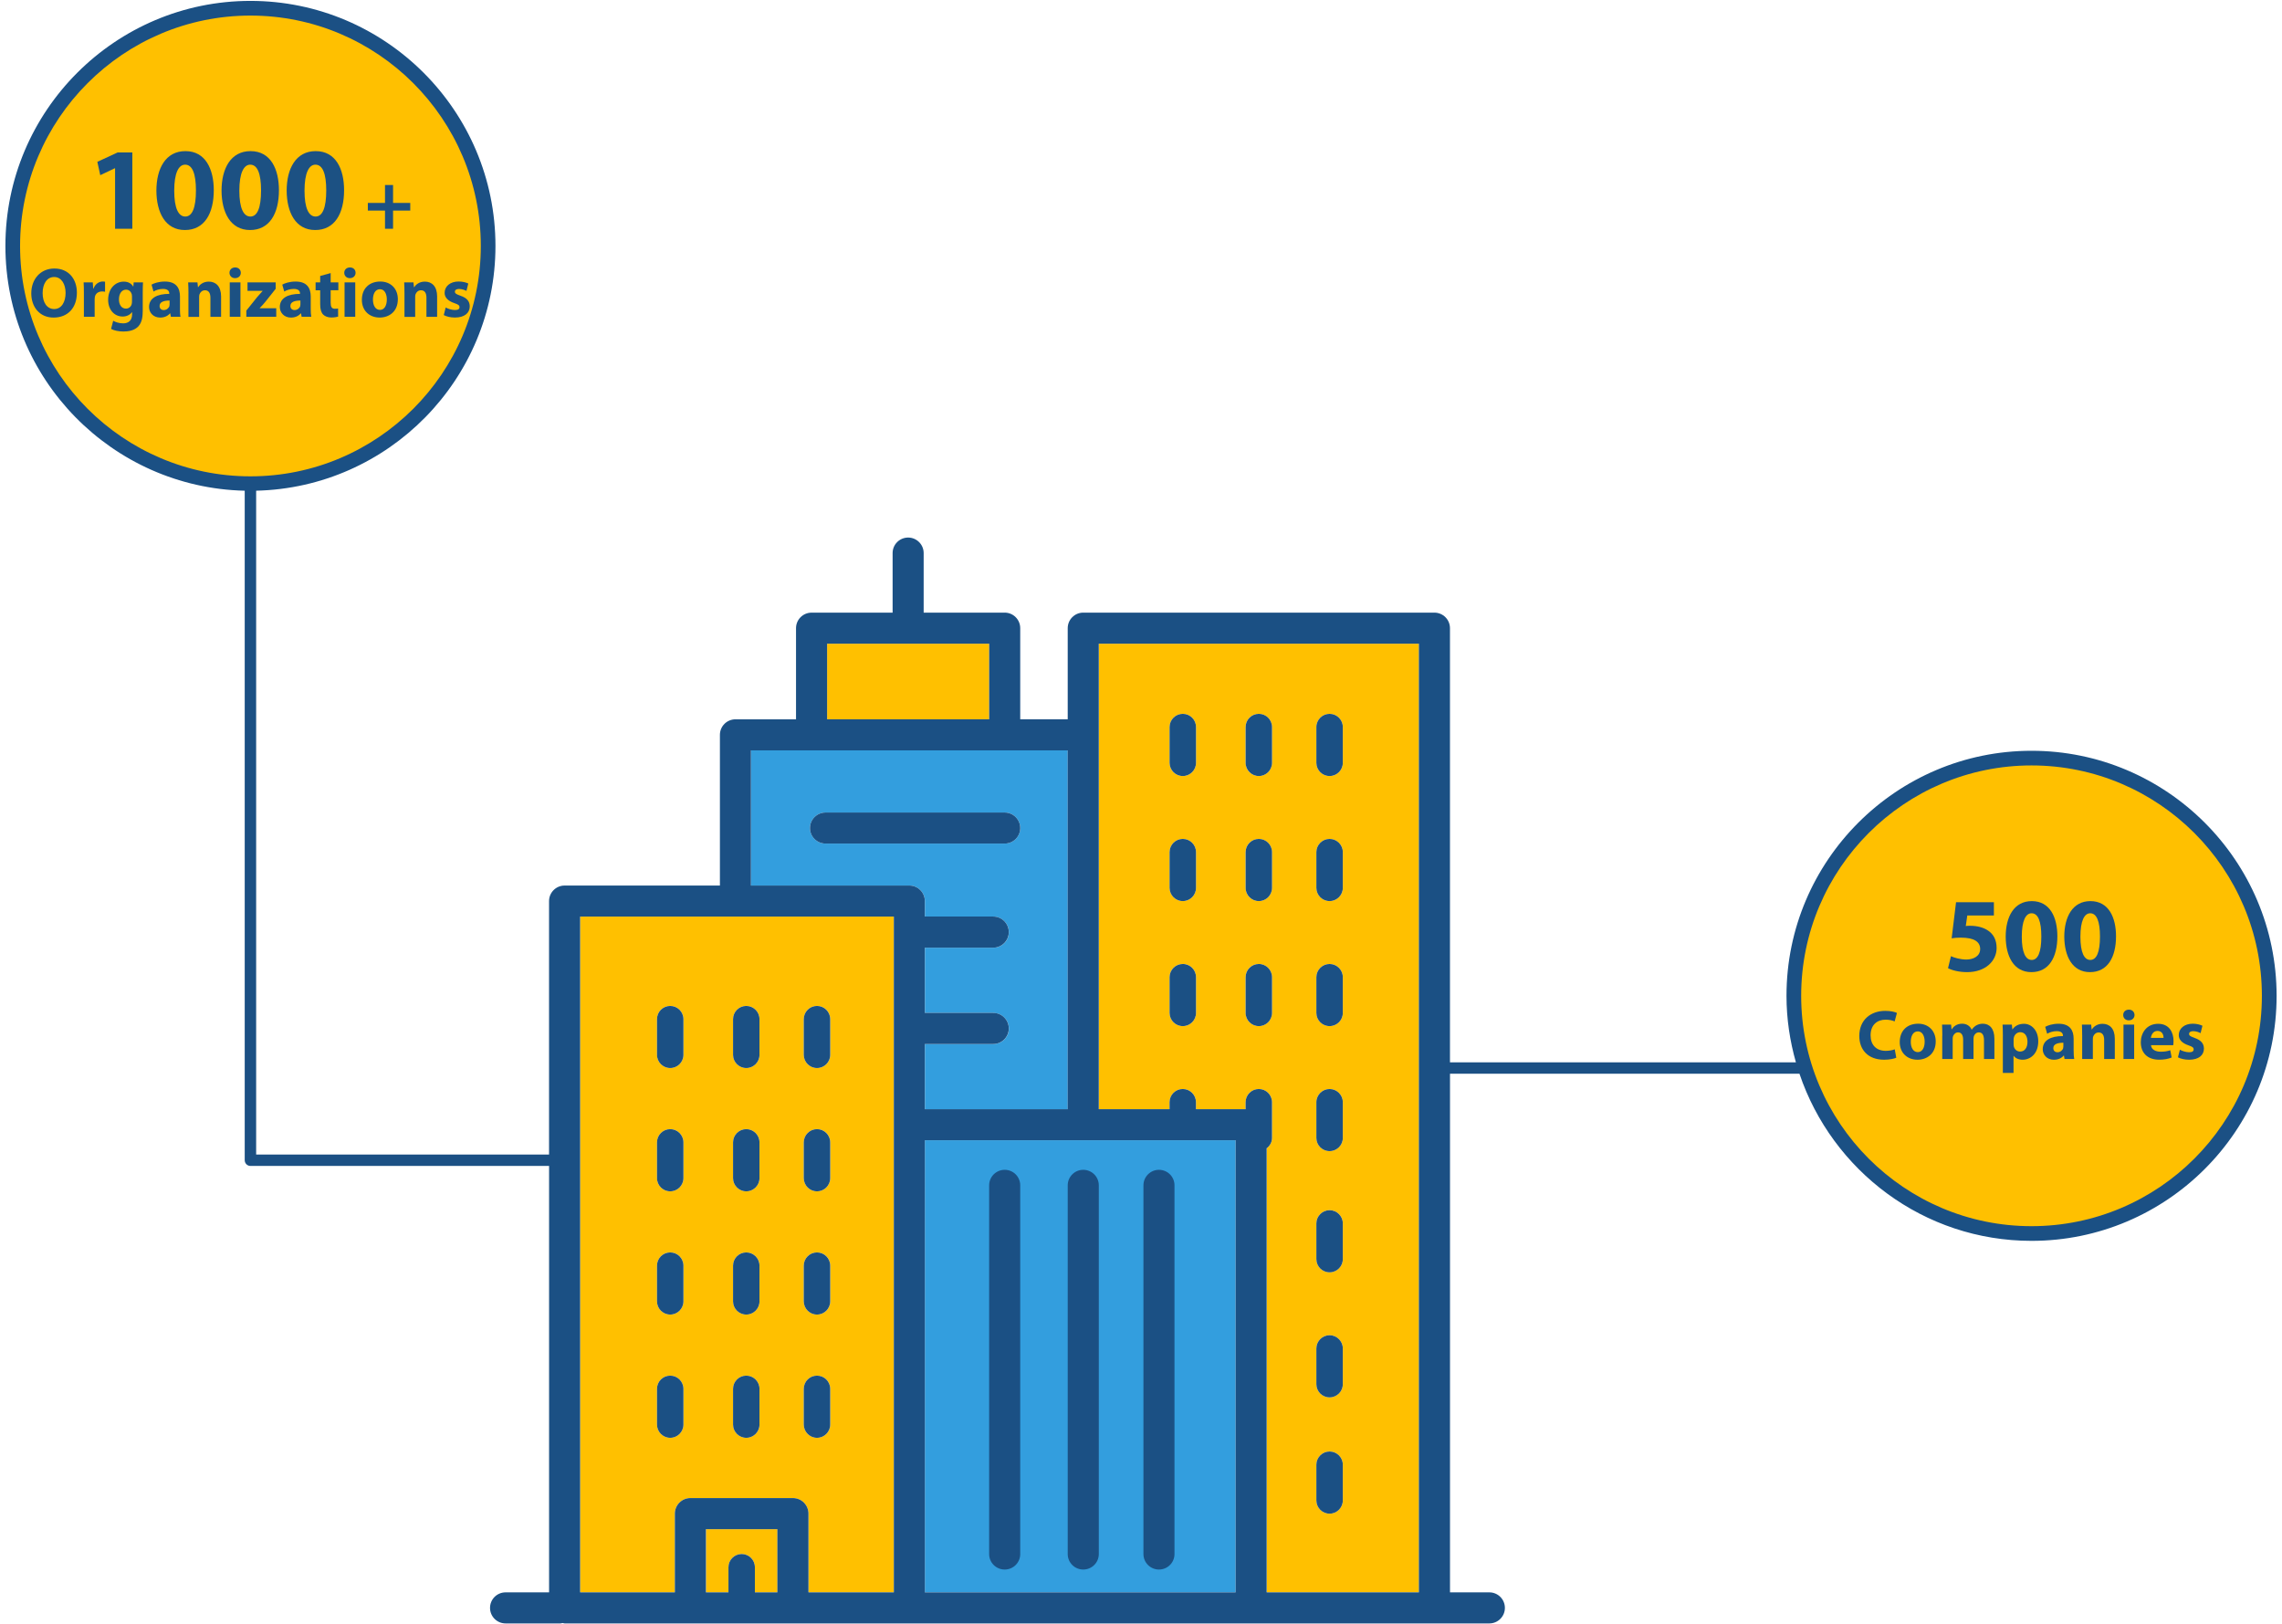 <?xml version="1.0" encoding="utf-8"?>
<!-- Generator: Adobe Illustrator 15.0.0, SVG Export Plug-In . SVG Version: 6.00 Build 0)  -->
<!DOCTYPE svg PUBLIC "-//W3C//DTD SVG 1.1//EN" "http://www.w3.org/Graphics/SVG/1.1/DTD/svg11.dtd">
<svg version="1.1" id="Layer_1" xmlns="http://www.w3.org/2000/svg" xmlns:xlink="http://www.w3.org/1999/xlink" x="0px" y="0px"
	 width="140.5px" height="100px" viewBox="0 0 140.5 100" enable-background="new 0 0 140.5 100" xml:space="preserve">
<g>
	<g>
		<rect x="56.943" y="70.198" fill="#339EDE" width="19.133" height="27.833"/>
		<path fill="#FFC000" d="M35.717,98.031h5.833v-4.845c0-0.53,0.428-0.959,0.957-0.959h6.312c0.527,0,0.957,0.429,0.957,0.959v4.845
			h5.257V69.245V56.429H35.717V98.031z M49.489,62.742c0-0.45,0.364-0.813,0.814-0.813c0.449,0,0.814,0.363,0.814,0.813v2.199
			c0,0.446-0.365,0.811-0.814,0.811c-0.449,0-0.814-0.364-0.814-0.811V62.742z M49.489,70.327c0-0.448,0.364-0.814,0.814-0.814
			c0.449,0,0.814,0.366,0.814,0.814v2.201c0,0.45-0.365,0.813-0.814,0.813c-0.449,0-0.814-0.363-0.814-0.813V70.327z M49.489,77.917
			c0-0.451,0.364-0.814,0.814-0.814c0.449,0,0.814,0.363,0.814,0.814v2.198c0,0.448-0.365,0.813-0.814,0.813
			c-0.449,0-0.814-0.365-0.814-0.813V77.917z M49.489,85.501c0-0.448,0.364-0.812,0.814-0.812c0.449,0,0.814,0.363,0.814,0.812
			v2.201c0,0.448-0.365,0.813-0.814,0.813c-0.449,0-0.814-0.365-0.814-0.813V85.501z M45.133,62.742c0-0.45,0.363-0.813,0.813-0.813
			c0.449,0,0.814,0.363,0.814,0.813v2.199c0,0.446-0.365,0.811-0.814,0.811c-0.449,0-0.813-0.364-0.813-0.811V62.742z
			 M45.133,70.327c0-0.448,0.363-0.814,0.813-0.814c0.449,0,0.814,0.366,0.814,0.814v2.201c0,0.45-0.365,0.813-0.814,0.813
			c-0.449,0-0.813-0.363-0.813-0.813V70.327z M45.133,77.917c0-0.451,0.363-0.814,0.813-0.814c0.449,0,0.814,0.363,0.814,0.814
			v2.198c0,0.448-0.365,0.813-0.814,0.813c-0.449,0-0.813-0.365-0.813-0.813V77.917z M45.133,85.501
			c0-0.448,0.363-0.812,0.813-0.812c0.449,0,0.814,0.363,0.814,0.812v2.201c0,0.448-0.365,0.813-0.814,0.813
			c-0.449,0-0.813-0.365-0.813-0.813V85.501z M40.452,62.742c0-0.45,0.364-0.813,0.813-0.813c0.45,0,0.814,0.363,0.814,0.813v2.199
			c0,0.446-0.364,0.811-0.814,0.811c-0.449,0-0.813-0.364-0.813-0.811V62.742z M40.452,70.327c0-0.448,0.364-0.814,0.813-0.814
			c0.45,0,0.814,0.366,0.814,0.814v2.201c0,0.45-0.364,0.813-0.814,0.813c-0.449,0-0.813-0.363-0.813-0.813V70.327z M40.452,77.917
			c0-0.451,0.364-0.814,0.813-0.814c0.45,0,0.814,0.363,0.814,0.814v2.198c0,0.448-0.364,0.813-0.814,0.813
			c-0.449,0-0.813-0.365-0.813-0.813V77.917z M40.452,85.501c0-0.448,0.364-0.812,0.813-0.812c0.45,0,0.814,0.363,0.814,0.812v2.201
			c0,0.448-0.364,0.813-0.814,0.813c-0.449,0-0.813-0.365-0.813-0.813V85.501z"/>
		<path fill="#339EDE" d="M46.238,54.517h9.75c0.529,0,0.957,0.429,0.957,0.956v0.956h4.211c0.529,0,0.959,0.429,0.959,0.957
			c0,0.527-0.428,0.958-0.959,0.958h-4.211v4.015h4.211c0.529,0,0.959,0.431,0.959,0.958c0,0.529-0.428,0.958-0.959,0.958h-4.211
			v4.015h8.795V46.195H46.238V54.517z M50.827,50.022h11.032c0.527,0,0.955,0.427,0.955,0.957c0,0.528-0.428,0.954-0.955,0.954
			H50.827c-0.528,0-0.957-0.426-0.957-0.954C49.871,50.449,50.299,50.022,50.827,50.022z"/>
		<path fill="#FFC000" d="M67.652,68.287h4.357v-0.429c0-0.451,0.363-0.814,0.814-0.814c0.449,0,0.813,0.363,0.813,0.814v0.429
			h3.057v-0.429c0-0.451,0.363-0.814,0.814-0.814c0.447,0,0.811,0.363,0.811,0.814v2.196c0,0.266-0.135,0.49-0.33,0.637v27.34h9.373
			V39.628H67.652V68.287z M81.047,44.761c0-0.449,0.367-0.814,0.814-0.814c0.449,0,0.814,0.364,0.814,0.814v2.2
			c0,0.449-0.365,0.814-0.814,0.814c-0.447,0-0.814-0.364-0.814-0.814V44.761z M81.047,52.46c0-0.448,0.367-0.813,0.814-0.813
			c0.449,0,0.814,0.365,0.814,0.813v2.198c0,0.451-0.365,0.814-0.814,0.814c-0.447,0-0.814-0.363-0.814-0.814V52.46z M81.047,60.159
			c0-0.448,0.367-0.814,0.814-0.814c0.449,0,0.814,0.366,0.814,0.814v2.198c0,0.451-0.365,0.813-0.814,0.813
			c-0.447,0-0.814-0.362-0.814-0.813V60.159z M81.047,67.858c0-0.451,0.367-0.814,0.814-0.814c0.449,0,0.814,0.363,0.814,0.814
			v2.196c0,0.448-0.365,0.812-0.814,0.812c-0.447,0-0.814-0.363-0.814-0.812V67.858z M81.047,75.316
			c0-0.448,0.367-0.813,0.814-0.813c0.449,0,0.814,0.365,0.814,0.813v2.197c0,0.45-0.365,0.813-0.814,0.813
			c-0.447,0-0.814-0.363-0.814-0.813V75.316z M81.047,83.016c0-0.448,0.367-0.814,0.814-0.814c0.449,0,0.814,0.366,0.814,0.814
			v2.198c0,0.449-0.365,0.814-0.814,0.814c-0.447,0-0.814-0.365-0.814-0.814V83.016z M81.047,90.171
			c0-0.446,0.367-0.812,0.814-0.812c0.449,0,0.814,0.365,0.814,0.812v2.198c0,0.451-0.365,0.817-0.814,0.817
			c-0.447,0-0.814-0.366-0.814-0.817V90.171z M76.691,44.761c0-0.449,0.365-0.814,0.814-0.814c0.447,0,0.811,0.364,0.811,0.814v2.2
			c0,0.449-0.363,0.814-0.811,0.814c-0.449,0-0.814-0.364-0.814-0.814V44.761z M76.691,52.46c0-0.448,0.365-0.813,0.814-0.813
			c0.447,0,0.811,0.365,0.811,0.813v2.198c0,0.451-0.363,0.814-0.811,0.814c-0.449,0-0.814-0.363-0.814-0.814V52.46z M76.691,60.159
			c0-0.448,0.365-0.814,0.814-0.814c0.447,0,0.811,0.366,0.811,0.814v2.198c0,0.451-0.363,0.813-0.811,0.813
			c-0.449,0-0.814-0.362-0.814-0.813V60.159z M72.01,44.761c0-0.449,0.363-0.814,0.814-0.814c0.449,0,0.813,0.364,0.813,0.814v2.2
			c0,0.449-0.363,0.814-0.813,0.814c-0.451,0-0.814-0.364-0.814-0.814V44.761z M72.01,52.46c0-0.448,0.363-0.813,0.814-0.813
			c0.449,0,0.813,0.365,0.813,0.813v2.198c0,0.451-0.363,0.814-0.813,0.814c-0.451,0-0.814-0.363-0.814-0.814V52.46z M72.01,60.159
			c0-0.448,0.363-0.814,0.814-0.814c0.449,0,0.813,0.366,0.813,0.814v2.198c0,0.451-0.363,0.813-0.813,0.813
			c-0.451,0-0.814-0.362-0.814-0.813V60.159z"/>
		<rect x="50.924" y="39.628" fill="#FFC000" width="9.979" height="4.655"/>
		<path fill="#FFC000" d="M43.464,98.031h1.387v-1.547c0-0.448,0.364-0.812,0.814-0.812c0.449,0,0.813,0.363,0.813,0.812v1.547
			h1.388v-3.89h-4.399v3.89H43.464z"/>
	</g>
	<g>
		<circle fill="#FFC000" cx="125.078" cy="61.306" r="14.633"/>
		<g>
			<path fill="#1C5183" d="M122.762,56.36h-1.639l-0.092,0.649c0.092-0.014,0.168-0.014,0.273-0.014
				c0.402,0,0.818,0.093,1.113,0.306c0.318,0.216,0.512,0.565,0.512,1.063c0,0.788-0.676,1.484-1.814,1.484
				c-0.516,0-0.941-0.117-1.178-0.243l0.182-0.739c0.182,0.088,0.568,0.207,0.949,0.207c0.41,0,0.848-0.195,0.848-0.646
				c0-0.435-0.346-0.702-1.191-0.702c-0.234,0-0.396,0.015-0.564,0.041l0.27-2.221h2.33v0.814H122.762z"/>
			<path fill="#1C5183" d="M126.67,57.641c0,1.303-0.523,2.207-1.6,2.207c-1.094,0-1.574-0.983-1.582-2.18
				c0-1.231,0.514-2.192,1.605-2.192C126.221,55.476,126.67,56.482,126.67,57.641z M124.479,57.668c0,0.969,0.234,1.43,0.611,1.43
				c0.385,0,0.592-0.48,0.592-1.443c0-0.937-0.201-1.431-0.6-1.431C124.725,56.224,124.479,56.677,124.479,57.668z"/>
			<path fill="#1C5183" d="M130.281,57.641c0,1.303-0.527,2.207-1.602,2.207c-1.094,0-1.574-0.983-1.584-2.18
				c0-1.231,0.518-2.192,1.609-2.192C129.83,55.476,130.281,56.482,130.281,57.641z M128.088,57.668c0,0.969,0.232,1.43,0.611,1.43
				c0.385,0,0.594-0.48,0.594-1.443c0-0.937-0.203-1.431-0.6-1.431C128.336,56.224,128.088,56.677,128.088,57.668z"/>
			<path fill="#1C5183" d="M116.752,65.118c-0.119,0.055-0.396,0.123-0.746,0.123c-1.012,0-1.531-0.629-1.531-1.461
				c0-0.999,0.711-1.547,1.596-1.547c0.342,0,0.604,0.065,0.721,0.128l-0.141,0.521c-0.131-0.057-0.316-0.107-0.553-0.107
				c-0.521,0-0.928,0.316-0.928,0.966c0,0.584,0.346,0.953,0.932,0.953c0.205,0,0.42-0.037,0.555-0.095L116.752,65.118z"/>
			<path fill="#1C5183" d="M119.18,64.113c0,0.773-0.553,1.128-1.121,1.128c-0.617,0-1.094-0.404-1.094-1.088
				c0-0.691,0.447-1.13,1.135-1.13C118.744,63.023,119.18,63.472,119.18,64.113z M117.645,64.136c0,0.363,0.15,0.636,0.434,0.636
				c0.262,0,0.42-0.258,0.42-0.642c0-0.313-0.121-0.634-0.42-0.634C117.764,63.496,117.645,63.821,117.645,64.136z"/>
			<path fill="#1C5183" d="M119.586,63.753c0-0.265-0.008-0.486-0.016-0.675h0.557l0.027,0.284h0.016
				c0.088-0.139,0.279-0.339,0.639-0.339c0.277,0,0.49,0.146,0.582,0.365h0.008c0.082-0.112,0.174-0.201,0.277-0.261
				c0.117-0.063,0.246-0.104,0.404-0.104c0.404,0,0.713,0.287,0.713,0.927v1.246h-0.641v-1.152c0-0.306-0.1-0.487-0.313-0.487
				c-0.156,0-0.26,0.106-0.309,0.232c-0.014,0.046-0.023,0.111-0.023,0.166v1.241h-0.639v-1.192c0-0.263-0.096-0.447-0.309-0.447
				c-0.17,0-0.27,0.132-0.311,0.234c-0.021,0.052-0.023,0.112-0.023,0.17v1.235h-0.643v-1.443H119.586z"/>
			<path fill="#1C5183" d="M123.314,63.789c0-0.279-0.008-0.514-0.018-0.711h0.572l0.029,0.293h0.01
				c0.154-0.222,0.398-0.342,0.707-0.342c0.463,0,0.879,0.401,0.879,1.077c0,0.771-0.49,1.135-0.963,1.135
				c-0.254,0-0.453-0.101-0.549-0.24h-0.01v1.052h-0.658V63.789z M123.975,64.285c0,0.053,0.004,0.096,0.014,0.14
				c0.043,0.178,0.193,0.313,0.385,0.313c0.285,0,0.455-0.237,0.455-0.6c0-0.337-0.152-0.592-0.447-0.592
				c-0.186,0-0.35,0.138-0.393,0.333c-0.01,0.035-0.014,0.076-0.014,0.117V64.285z"/>
			<path fill="#1C5183" d="M127.672,64.685c0,0.199,0.01,0.394,0.035,0.511h-0.596l-0.037-0.213h-0.012
				c-0.141,0.169-0.357,0.259-0.607,0.259c-0.43,0-0.686-0.309-0.686-0.646c0-0.552,0.494-0.812,1.244-0.812v-0.024
				c0-0.118-0.061-0.279-0.387-0.279c-0.215,0-0.443,0.071-0.584,0.161l-0.121-0.426c0.148-0.082,0.439-0.191,0.824-0.191
				c0.707,0,0.926,0.418,0.926,0.921V64.685L127.672,64.685z M127.037,64.195c-0.348,0-0.617,0.082-0.617,0.333
				c0,0.168,0.113,0.252,0.262,0.252c0.16,0,0.297-0.109,0.342-0.243c0.008-0.036,0.014-0.075,0.014-0.112V64.195L127.037,64.195z"
				/>
			<path fill="#1C5183" d="M128.197,63.753c0-0.265-0.008-0.486-0.016-0.675h0.57l0.029,0.293h0.014
				c0.088-0.137,0.299-0.342,0.654-0.342c0.436,0,0.758,0.289,0.758,0.915v1.252h-0.656v-1.176c0-0.271-0.098-0.457-0.336-0.457
				c-0.182,0-0.289,0.125-0.336,0.245c-0.018,0.044-0.023,0.107-0.023,0.167v1.221h-0.658V63.753L128.197,63.753z"/>
			<path fill="#1C5183" d="M131.42,62.486c0,0.183-0.135,0.33-0.357,0.33c-0.207,0-0.34-0.147-0.34-0.33
				c0-0.187,0.137-0.328,0.35-0.328S131.414,62.3,131.42,62.486z M130.74,65.195v-2.117h0.658v2.117H130.74z"/>
			<path fill="#1C5183" d="M132.436,64.346c0.016,0.273,0.289,0.401,0.598,0.401c0.225,0,0.408-0.027,0.586-0.09l0.086,0.447
				c-0.215,0.091-0.48,0.135-0.768,0.135c-0.721,0-1.131-0.416-1.131-1.078c0-0.538,0.334-1.132,1.072-1.132
				c0.682,0,0.943,0.534,0.943,1.059c0,0.11-0.012,0.211-0.021,0.259L132.436,64.346L132.436,64.346z M133.209,63.896
				c0-0.157-0.068-0.429-0.373-0.429c-0.277,0-0.389,0.256-0.408,0.429H133.209z"/>
			<path fill="#1C5183" d="M134.213,64.624c0.123,0.074,0.373,0.156,0.566,0.156c0.201,0,0.281-0.065,0.281-0.175
				c0-0.112-0.066-0.164-0.307-0.246c-0.441-0.147-0.613-0.385-0.609-0.637c0-0.398,0.34-0.699,0.863-0.699
				c0.246,0,0.465,0.063,0.594,0.126l-0.113,0.456c-0.094-0.055-0.281-0.123-0.457-0.123c-0.16,0-0.252,0.065-0.252,0.17
				s0.084,0.154,0.342,0.248c0.404,0.14,0.566,0.347,0.572,0.653c0,0.401-0.309,0.688-0.914,0.688c-0.275,0-0.525-0.063-0.686-0.149
				L134.213,64.624z"/>
		</g>
	</g>
	<g>
		<circle fill="#FFC000" cx="15.419" cy="15.142" r="14.635"/>
		<g>
			<path fill="#1C5183" d="M7.085,10.358H7.069l-0.896,0.427l-0.18-0.822l1.251-0.579h0.903v4.698H7.085V10.358z"/>
			<path fill="#1C5183" d="M13.162,11.71c0,1.446-0.584,2.451-1.777,2.451c-1.215,0-1.75-1.092-1.756-2.42
				c0-1.368,0.571-2.438,1.786-2.438C12.663,9.304,13.162,10.426,13.162,11.71z M10.727,11.741c0,1.077,0.26,1.59,0.679,1.59
				c0.427,0,0.658-0.534,0.658-1.605c0-1.041-0.224-1.589-0.665-1.589C11.001,10.136,10.727,10.642,10.727,11.741z"/>
			<path fill="#1C5183" d="M17.174,11.71c0,1.446-0.586,2.451-1.777,2.451c-1.215,0-1.749-1.092-1.757-2.42
				c0-1.368,0.57-2.438,1.786-2.438C16.675,9.304,17.174,10.426,17.174,11.71z M14.736,11.741c0,1.077,0.26,1.59,0.68,1.59
				c0.426,0,0.657-0.534,0.657-1.605c0-1.041-0.225-1.589-0.665-1.589C15.014,10.136,14.736,10.642,14.736,11.741z"/>
			<path fill="#1C5183" d="M21.185,11.71c0,1.446-0.586,2.451-1.777,2.451c-1.215,0-1.75-1.092-1.758-2.42
				c0-1.368,0.572-2.438,1.786-2.438C20.687,9.304,21.185,10.426,21.185,11.71z M18.749,11.741c0,1.077,0.26,1.59,0.68,1.59
				c0.426,0,0.657-0.534,0.657-1.605c0-1.041-0.224-1.589-0.666-1.589C19.024,10.136,18.749,10.642,18.749,11.741z"/>
			<path fill="#1C5183" d="M24.2,11.389v1.104h1.059v0.471H24.2v1.119h-0.496v-1.119h-1.057v-0.471h1.057v-1.104H24.2z"/>
			<path fill="#1C5183" d="M4.734,18.011c0,0.962-0.576,1.54-1.435,1.54c-0.862,0-1.373-0.655-1.373-1.49
				c0-0.875,0.563-1.53,1.422-1.53C4.244,16.529,4.734,17.202,4.734,18.011z M2.625,18.046c0,0.577,0.269,0.98,0.711,0.98
				c0.446,0,0.702-0.425,0.702-0.993c0-0.528-0.247-0.979-0.702-0.979C2.885,17.053,2.625,17.479,2.625,18.046z"/>
			<path fill="#1C5183" d="M5.165,18.081c0-0.312-0.004-0.516-0.017-0.698h0.564l0.027,0.389h0.016
				c0.109-0.312,0.364-0.442,0.574-0.442c0.06,0,0.091,0.004,0.139,0.012v0.619c-0.052-0.008-0.104-0.018-0.178-0.018
				c-0.243,0-0.407,0.13-0.45,0.334c-0.008,0.043-0.012,0.095-0.012,0.146V19.5H5.165V18.081z"/>
			<path fill="#1C5183" d="M8.785,19.196c0,0.408-0.083,0.741-0.326,0.953c-0.23,0.199-0.545,0.26-0.857,0.26
				c-0.283,0-0.573-0.056-0.763-0.159l0.13-0.503c0.134,0.078,0.363,0.16,0.615,0.16c0.312,0,0.55-0.165,0.55-0.558v-0.135H8.127
				c-0.126,0.174-0.331,0.273-0.572,0.273c-0.524,0-0.897-0.425-0.897-1.031c0-0.685,0.438-1.118,0.962-1.118
				c0.291,0,0.471,0.125,0.582,0.303h0.008l0.021-0.256h0.574c-0.009,0.139-0.017,0.316-0.017,0.632v1.178H8.785z M8.127,18.246
				c0-0.039-0.005-0.084-0.013-0.122c-0.049-0.173-0.173-0.291-0.355-0.291c-0.243,0-0.435,0.216-0.435,0.603
				C7.324,18.753,7.48,19,7.753,19c0.175,0,0.308-0.113,0.351-0.264c0.017-0.052,0.022-0.122,0.022-0.179V18.246z"/>
			<path fill="#1C5183" d="M11.079,18.992c0,0.198,0.008,0.394,0.035,0.511H10.52l-0.04-0.213h-0.012
				c-0.139,0.169-0.355,0.261-0.607,0.261c-0.43,0-0.684-0.312-0.684-0.65c0-0.55,0.494-0.809,1.244-0.809v-0.027
				c0-0.117-0.062-0.278-0.386-0.278c-0.217,0-0.446,0.074-0.584,0.161l-0.121-0.426c0.147-0.083,0.438-0.189,0.824-0.189
				c0.706,0,0.927,0.415,0.927,0.918v0.741H11.079z M10.441,18.502c-0.347,0-0.615,0.083-0.615,0.334
				c0,0.169,0.112,0.252,0.26,0.252c0.161,0,0.299-0.109,0.343-0.243c0.008-0.035,0.012-0.074,0.012-0.112V18.502z"/>
			<path fill="#1C5183" d="M11.604,18.061c0-0.264-0.008-0.485-0.019-0.676h0.572l0.031,0.294h0.012
				c0.087-0.138,0.298-0.342,0.653-0.342c0.435,0,0.759,0.291,0.759,0.915v1.252h-0.657v-1.174c0-0.272-0.095-0.46-0.333-0.46
				c-0.183,0-0.291,0.125-0.339,0.248c-0.018,0.043-0.022,0.104-0.022,0.165v1.224h-0.659V18.061z"/>
			<path fill="#1C5183" d="M14.827,16.793c0,0.182-0.135,0.331-0.356,0.331c-0.207,0-0.342-0.149-0.342-0.331
				c0-0.186,0.139-0.328,0.351-0.328C14.692,16.465,14.822,16.607,14.827,16.793z M14.145,19.503v-2.12h0.659v2.12H14.145z"/>
			<path fill="#1C5183" d="M15.165,19.125l0.668-0.835c0.122-0.139,0.217-0.248,0.333-0.374v-0.009h-0.927v-0.524h1.734v0.398
				l-0.638,0.802c-0.116,0.134-0.225,0.268-0.347,0.386v0.008h1.02v0.524h-1.841v-0.376H15.165z"/>
			<path fill="#1C5183" d="M19.131,18.992c0,0.198,0.009,0.394,0.034,0.511h-0.594l-0.038-0.213h-0.013
				c-0.14,0.169-0.355,0.261-0.606,0.261c-0.43,0-0.686-0.312-0.686-0.65c0-0.55,0.494-0.809,1.243-0.809v-0.027
				c0-0.117-0.06-0.278-0.386-0.278c-0.216,0-0.446,0.074-0.584,0.161l-0.122-0.426c0.147-0.083,0.438-0.189,0.823-0.189
				c0.707,0,0.929,0.415,0.929,0.918V18.992z M18.494,18.502c-0.346,0-0.615,0.083-0.615,0.334c0,0.169,0.113,0.252,0.262,0.252
				c0.161,0,0.3-0.109,0.343-0.243c0.008-0.035,0.012-0.074,0.012-0.112v-0.231H18.494z"/>
			<path fill="#1C5183" d="M20.359,16.812v0.572h0.473v0.485h-0.473v0.766c0,0.256,0.065,0.374,0.26,0.374
				c0.091,0,0.134-0.004,0.196-0.017l0.004,0.497c-0.084,0.031-0.243,0.057-0.425,0.057c-0.213,0-0.391-0.074-0.498-0.182
				c-0.123-0.126-0.183-0.329-0.183-0.627v-0.867h-0.282v-0.485h0.282v-0.396L20.359,16.812z"/>
			<path fill="#1C5183" d="M21.893,16.793c0,0.182-0.134,0.331-0.355,0.331c-0.207,0-0.343-0.149-0.343-0.331
				c0-0.186,0.139-0.328,0.351-0.328C21.761,16.465,21.891,16.607,21.893,16.793z M21.214,19.503v-2.12h0.658v2.12H21.214z"/>
			<path fill="#1C5183" d="M24.495,18.419c0,0.776-0.55,1.131-1.118,1.131c-0.62,0-1.097-0.408-1.097-1.092
				c0-0.689,0.451-1.126,1.135-1.126C24.063,17.332,24.495,17.778,24.495,18.419z M22.962,18.441c0,0.363,0.151,0.638,0.434,0.638
				c0.26,0,0.42-0.256,0.42-0.642c0-0.312-0.122-0.632-0.42-0.632C23.082,17.804,22.962,18.129,22.962,18.441z"/>
			<path fill="#1C5183" d="M24.903,18.061c0-0.264-0.008-0.485-0.018-0.676h0.571l0.03,0.294h0.016
				c0.086-0.138,0.297-0.342,0.653-0.342c0.435,0,0.758,0.291,0.758,0.915v1.252h-0.658v-1.174c0-0.272-0.095-0.46-0.334-0.46
				c-0.182,0-0.291,0.125-0.338,0.248c-0.017,0.043-0.021,0.104-0.021,0.165v1.224h-0.659L24.903,18.061L24.903,18.061z"/>
			<path fill="#1C5183" d="M27.441,18.93c0.121,0.074,0.373,0.156,0.567,0.156c0.2,0,0.283-0.064,0.283-0.173
				c0-0.113-0.066-0.165-0.308-0.248c-0.443-0.147-0.612-0.386-0.608-0.638c0-0.398,0.339-0.697,0.863-0.697
				c0.246,0,0.464,0.06,0.594,0.125l-0.113,0.456c-0.095-0.053-0.281-0.122-0.459-0.122c-0.16,0-0.252,0.066-0.252,0.169
				c0,0.105,0.083,0.157,0.343,0.248c0.403,0.138,0.567,0.347,0.571,0.654c0,0.399-0.309,0.689-0.914,0.689
				c-0.277,0-0.524-0.065-0.686-0.151L27.441,18.93z"/>
		</g>
	</g>
	<g>
		<path fill="#1B5084" d="M125.078,46.221c-8.316,0-15.086,6.77-15.086,15.085c0,1.423,0.211,2.792,0.58,4.095H89.273V38.673
			c0-0.529-0.43-0.957-0.959-0.957H66.693c-0.525,0-0.955,0.428-0.955,0.957v5.61h-2.924v-5.61c0-0.529-0.428-0.957-0.955-0.957
			h-4.99V34.05c0-0.527-0.43-0.956-0.955-0.956c-0.529,0-0.957,0.427-0.957,0.956v3.667h-4.99c-0.527,0-0.957,0.428-0.957,0.957
			v5.61h-3.729c-0.529,0-0.957,0.427-0.957,0.957v9.277h-9.563c-0.528,0-0.957,0.429-0.957,0.956v15.603H15.771V30.21
			c8.155-0.19,14.734-6.869,14.734-15.069c0-8.318-6.769-15.086-15.087-15.086C7.1,0.057,0.333,6.823,0.333,15.142
			c0,8.2,6.579,14.878,14.734,15.069v41.217c0,0.193,0.158,0.352,0.352,0.352h18.387v26.252h-2.678
			c-0.529,0-0.957,0.426-0.957,0.957c0,0.527,0.428,0.956,0.957,0.956h3.379c0.045,0,0.084-0.02,0.128-0.024
			c0.043,0.005,0.082,0.024,0.127,0.024h21.226h10.707h10.34h11.283h3.379c0.529,0,0.957-0.429,0.957-0.956
			c0-0.531-0.428-0.957-0.957-0.957h-2.422V66.104h21.516c2.012,5.972,7.65,10.288,14.289,10.288c8.32,0,15.088-6.768,15.088-15.087
			C140.164,52.99,133.396,46.221,125.078,46.221z M1.236,15.142c0-7.82,6.362-14.183,14.183-14.183s14.184,6.362,14.184,14.183
			c0,7.821-6.363,14.183-14.184,14.183S1.236,22.963,1.236,15.142z M50.924,39.628h9.979v4.655h-9.979V39.628z M47.863,98.031
			h-1.386v-1.547c0-0.448-0.363-0.812-0.813-0.812c-0.448,0-0.814,0.363-0.814,0.812v1.547h-1.387v-3.89h4.399V98.031z
			 M55.033,69.245v28.786h-5.257v-4.845c0-0.53-0.428-0.959-0.957-0.959h-6.312c-0.527,0-0.957,0.429-0.957,0.959v4.845h-5.833
			V56.429h19.316V69.245L55.033,69.245z M55.986,54.517h-9.75v-8.321h19.501v22.092h-8.797v-4.015h4.213
			c0.527,0,0.957-0.43,0.957-0.959c0-0.527-0.428-0.957-0.957-0.957h-4.213v-4.015h4.213c0.527,0,0.957-0.432,0.957-0.96
			c0-0.527-0.428-0.956-0.957-0.956h-4.213V55.47C56.943,54.945,56.516,54.517,55.986,54.517z M76.076,98.031h-8.424h-1.914h-8.795
			V70.198h8.795h1.914h8.424V98.031z M87.359,98.031h-9.373V70.692c0.197-0.147,0.33-0.371,0.33-0.636v-2.198
			c0-0.45-0.363-0.814-0.811-0.814c-0.449,0-0.814,0.364-0.814,0.814v0.43h-3.057v-0.43c0-0.45-0.363-0.814-0.813-0.814
			s-0.813,0.364-0.813,0.814v0.43H67.65v-28.66h19.709V98.031z M125.078,75.488c-7.818,0-14.182-6.36-14.182-14.183
			c0-7.818,6.363-14.182,14.182-14.182c7.822,0,14.184,6.363,14.184,14.182C139.262,69.128,132.9,75.488,125.078,75.488z"/>
		<path fill="#1B5084" d="M61.859,72.018c-0.529,0-0.959,0.429-0.959,0.956v22.698c0,0.529,0.428,0.955,0.959,0.955
			c0.527,0,0.955-0.426,0.955-0.955V72.974C62.814,72.446,62.387,72.018,61.859,72.018z"/>
		<path fill="#1B5084" d="M71.355,96.627c0.531,0,0.957-0.426,0.957-0.955V72.974c0-0.527-0.426-0.956-0.957-0.956
			c-0.525,0-0.955,0.429-0.955,0.956v22.698C70.4,96.201,70.83,96.627,71.355,96.627z"/>
		<path fill="#1B5084" d="M66.693,72.018c-0.525,0-0.955,0.429-0.955,0.956v22.698c0,0.529,0.43,0.955,0.955,0.955
			c0.529,0,0.959-0.426,0.959-0.955V72.974C67.652,72.446,67.223,72.018,66.693,72.018z"/>
		<path fill="#1B5084" d="M62.814,50.979c0-0.529-0.428-0.957-0.955-0.957H50.827c-0.528,0-0.957,0.427-0.957,0.957
			c0,0.528,0.428,0.954,0.957,0.954h11.032C62.387,51.933,62.814,51.507,62.814,50.979z"/>
		<path fill="#1B5084" d="M81.861,47.775c0.449,0,0.814-0.364,0.814-0.814v-2.2c0-0.449-0.365-0.814-0.814-0.814
			c-0.447,0-0.814,0.364-0.814,0.814v2.2C81.047,47.41,81.41,47.775,81.861,47.775z"/>
		<path fill="#1B5084" d="M77.506,47.775c0.447,0,0.811-0.364,0.811-0.814v-2.2c0-0.449-0.363-0.814-0.811-0.814
			c-0.449,0-0.814,0.364-0.814,0.814v2.2C76.691,47.41,77.057,47.775,77.506,47.775z"/>
		<path fill="#1B5084" d="M72.824,47.775c0.449,0,0.813-0.364,0.813-0.814v-2.2c0-0.449-0.363-0.814-0.813-0.814
			c-0.451,0-0.814,0.364-0.814,0.814v2.2C72.01,47.41,72.373,47.775,72.824,47.775z"/>
		<path fill="#1B5084" d="M50.301,65.752c0.449,0,0.814-0.363,0.814-0.811v-2.197c0-0.451-0.365-0.814-0.814-0.814
			c-0.448,0-0.814,0.363-0.814,0.814v2.197C49.489,65.389,49.853,65.752,50.301,65.752z"/>
		<path fill="#1B5084" d="M45.946,65.752c0.449,0,0.814-0.363,0.814-0.811v-2.197c0-0.451-0.365-0.814-0.814-0.814
			c-0.449,0-0.813,0.363-0.813,0.814v2.197C45.133,65.389,45.497,65.752,45.946,65.752z"/>
		<path fill="#1B5084" d="M41.264,65.752c0.45,0,0.814-0.363,0.814-0.811v-2.197c0-0.451-0.364-0.814-0.814-0.814
			c-0.449,0-0.813,0.363-0.813,0.814v2.197C40.452,65.389,40.815,65.752,41.264,65.752z"/>
		<path fill="#1B5084" d="M50.301,73.342c0.449,0,0.814-0.363,0.814-0.813v-2.201c0-0.448-0.365-0.814-0.814-0.814
			c-0.448,0-0.814,0.366-0.814,0.814v2.201C49.489,72.979,49.853,73.342,50.301,73.342z"/>
		<path fill="#1B5084" d="M45.946,73.342c0.449,0,0.814-0.363,0.814-0.813v-2.201c0-0.448-0.365-0.814-0.814-0.814
			c-0.449,0-0.813,0.366-0.813,0.814v2.201C45.133,72.979,45.497,73.342,45.946,73.342z"/>
		<path fill="#1B5084" d="M41.264,73.342c0.45,0,0.814-0.363,0.814-0.813v-2.201c0-0.448-0.364-0.814-0.814-0.814
			c-0.449,0-0.813,0.366-0.813,0.814v2.201C40.452,72.979,40.815,73.342,41.264,73.342z"/>
		<path fill="#1B5084" d="M50.301,80.929c0.449,0,0.814-0.365,0.814-0.813v-2.198c0-0.451-0.365-0.814-0.814-0.814
			c-0.448,0-0.814,0.363-0.814,0.814v2.198C49.489,80.563,49.853,80.929,50.301,80.929z"/>
		<path fill="#1B5084" d="M45.946,80.929c0.449,0,0.814-0.365,0.814-0.813v-2.198c0-0.451-0.365-0.814-0.814-0.814
			c-0.449,0-0.813,0.363-0.813,0.814v2.198C45.133,80.563,45.497,80.929,45.946,80.929z"/>
		<path fill="#1B5084" d="M41.264,80.929c0.45,0,0.814-0.365,0.814-0.813v-2.198c0-0.451-0.364-0.814-0.814-0.814
			c-0.449,0-0.813,0.363-0.813,0.814v2.198C40.452,80.563,40.815,80.929,41.264,80.929z"/>
		<path fill="#1B5084" d="M50.301,88.516c0.449,0,0.814-0.365,0.814-0.813v-2.201c0-0.448-0.365-0.812-0.814-0.812
			c-0.448,0-0.814,0.363-0.814,0.812v2.201C49.489,88.15,49.853,88.516,50.301,88.516z"/>
		<path fill="#1B5084" d="M45.946,88.516c0.449,0,0.814-0.365,0.814-0.813v-2.201c0-0.448-0.365-0.812-0.814-0.812
			c-0.449,0-0.813,0.363-0.813,0.812v2.201C45.133,88.15,45.497,88.516,45.946,88.516z"/>
		<path fill="#1B5084" d="M41.264,88.516c0.45,0,0.814-0.365,0.814-0.813v-2.201c0-0.448-0.364-0.812-0.814-0.812
			c-0.449,0-0.813,0.363-0.813,0.812v2.201C40.452,88.15,40.815,88.516,41.264,88.516z"/>
		<path fill="#1B5084" d="M81.861,55.473c0.449,0,0.814-0.363,0.814-0.814V52.46c0-0.448-0.365-0.813-0.814-0.813
			c-0.447,0-0.814,0.365-0.814,0.813v2.198C81.047,55.109,81.41,55.473,81.861,55.473z"/>
		<path fill="#1B5084" d="M77.506,55.473c0.447,0,0.811-0.363,0.811-0.814V52.46c0-0.448-0.363-0.813-0.811-0.813
			c-0.449,0-0.814,0.365-0.814,0.813v2.198C76.691,55.109,77.057,55.473,77.506,55.473z"/>
		<path fill="#1B5084" d="M72.824,55.473c0.449,0,0.813-0.363,0.813-0.814V52.46c0-0.448-0.363-0.813-0.813-0.813
			c-0.451,0-0.814,0.365-0.814,0.813v2.198C72.01,55.109,72.373,55.473,72.824,55.473z"/>
		<path fill="#1B5084" d="M81.861,63.171c0.449,0,0.814-0.362,0.814-0.813v-2.198c0-0.448-0.365-0.814-0.814-0.814
			c-0.447,0-0.814,0.366-0.814,0.814v2.198C81.047,62.809,81.41,63.171,81.861,63.171z"/>
		<path fill="#1B5084" d="M77.506,63.171c0.447,0,0.811-0.362,0.811-0.813v-2.198c0-0.448-0.363-0.814-0.811-0.814
			c-0.449,0-0.814,0.366-0.814,0.814v2.198C76.691,62.809,77.057,63.171,77.506,63.171z"/>
		<path fill="#1B5084" d="M72.824,63.171c0.449,0,0.813-0.362,0.813-0.813v-2.198c0-0.448-0.363-0.814-0.813-0.814
			c-0.451,0-0.814,0.366-0.814,0.814v2.198C72.01,62.809,72.373,63.171,72.824,63.171z"/>
		<path fill="#1B5084" d="M81.861,70.867c0.449,0,0.814-0.363,0.814-0.811v-2.198c0-0.45-0.365-0.814-0.814-0.814
			c-0.447,0-0.814,0.364-0.814,0.814v2.198C81.047,70.504,81.41,70.867,81.861,70.867z"/>
		<path fill="#1B5084" d="M81.861,78.329c0.449,0,0.814-0.363,0.814-0.814v-2.198c0-0.446-0.365-0.813-0.814-0.813
			c-0.447,0-0.814,0.367-0.814,0.813v2.198C81.047,77.966,81.41,78.329,81.861,78.329z"/>
		<path fill="#1B5084" d="M81.861,86.028c0.449,0,0.814-0.363,0.814-0.814v-2.198c0-0.446-0.365-0.814-0.814-0.814
			c-0.447,0-0.814,0.368-0.814,0.814v2.198C81.047,85.665,81.41,86.028,81.861,86.028z"/>
		<path fill="#1B5084" d="M81.861,93.187c0.449,0,0.814-0.366,0.814-0.817v-2.198c0-0.446-0.365-0.812-0.814-0.812
			c-0.447,0-0.814,0.365-0.814,0.812v2.198C81.047,92.82,81.41,93.187,81.861,93.187z"/>
	</g>
</g>
</svg>
